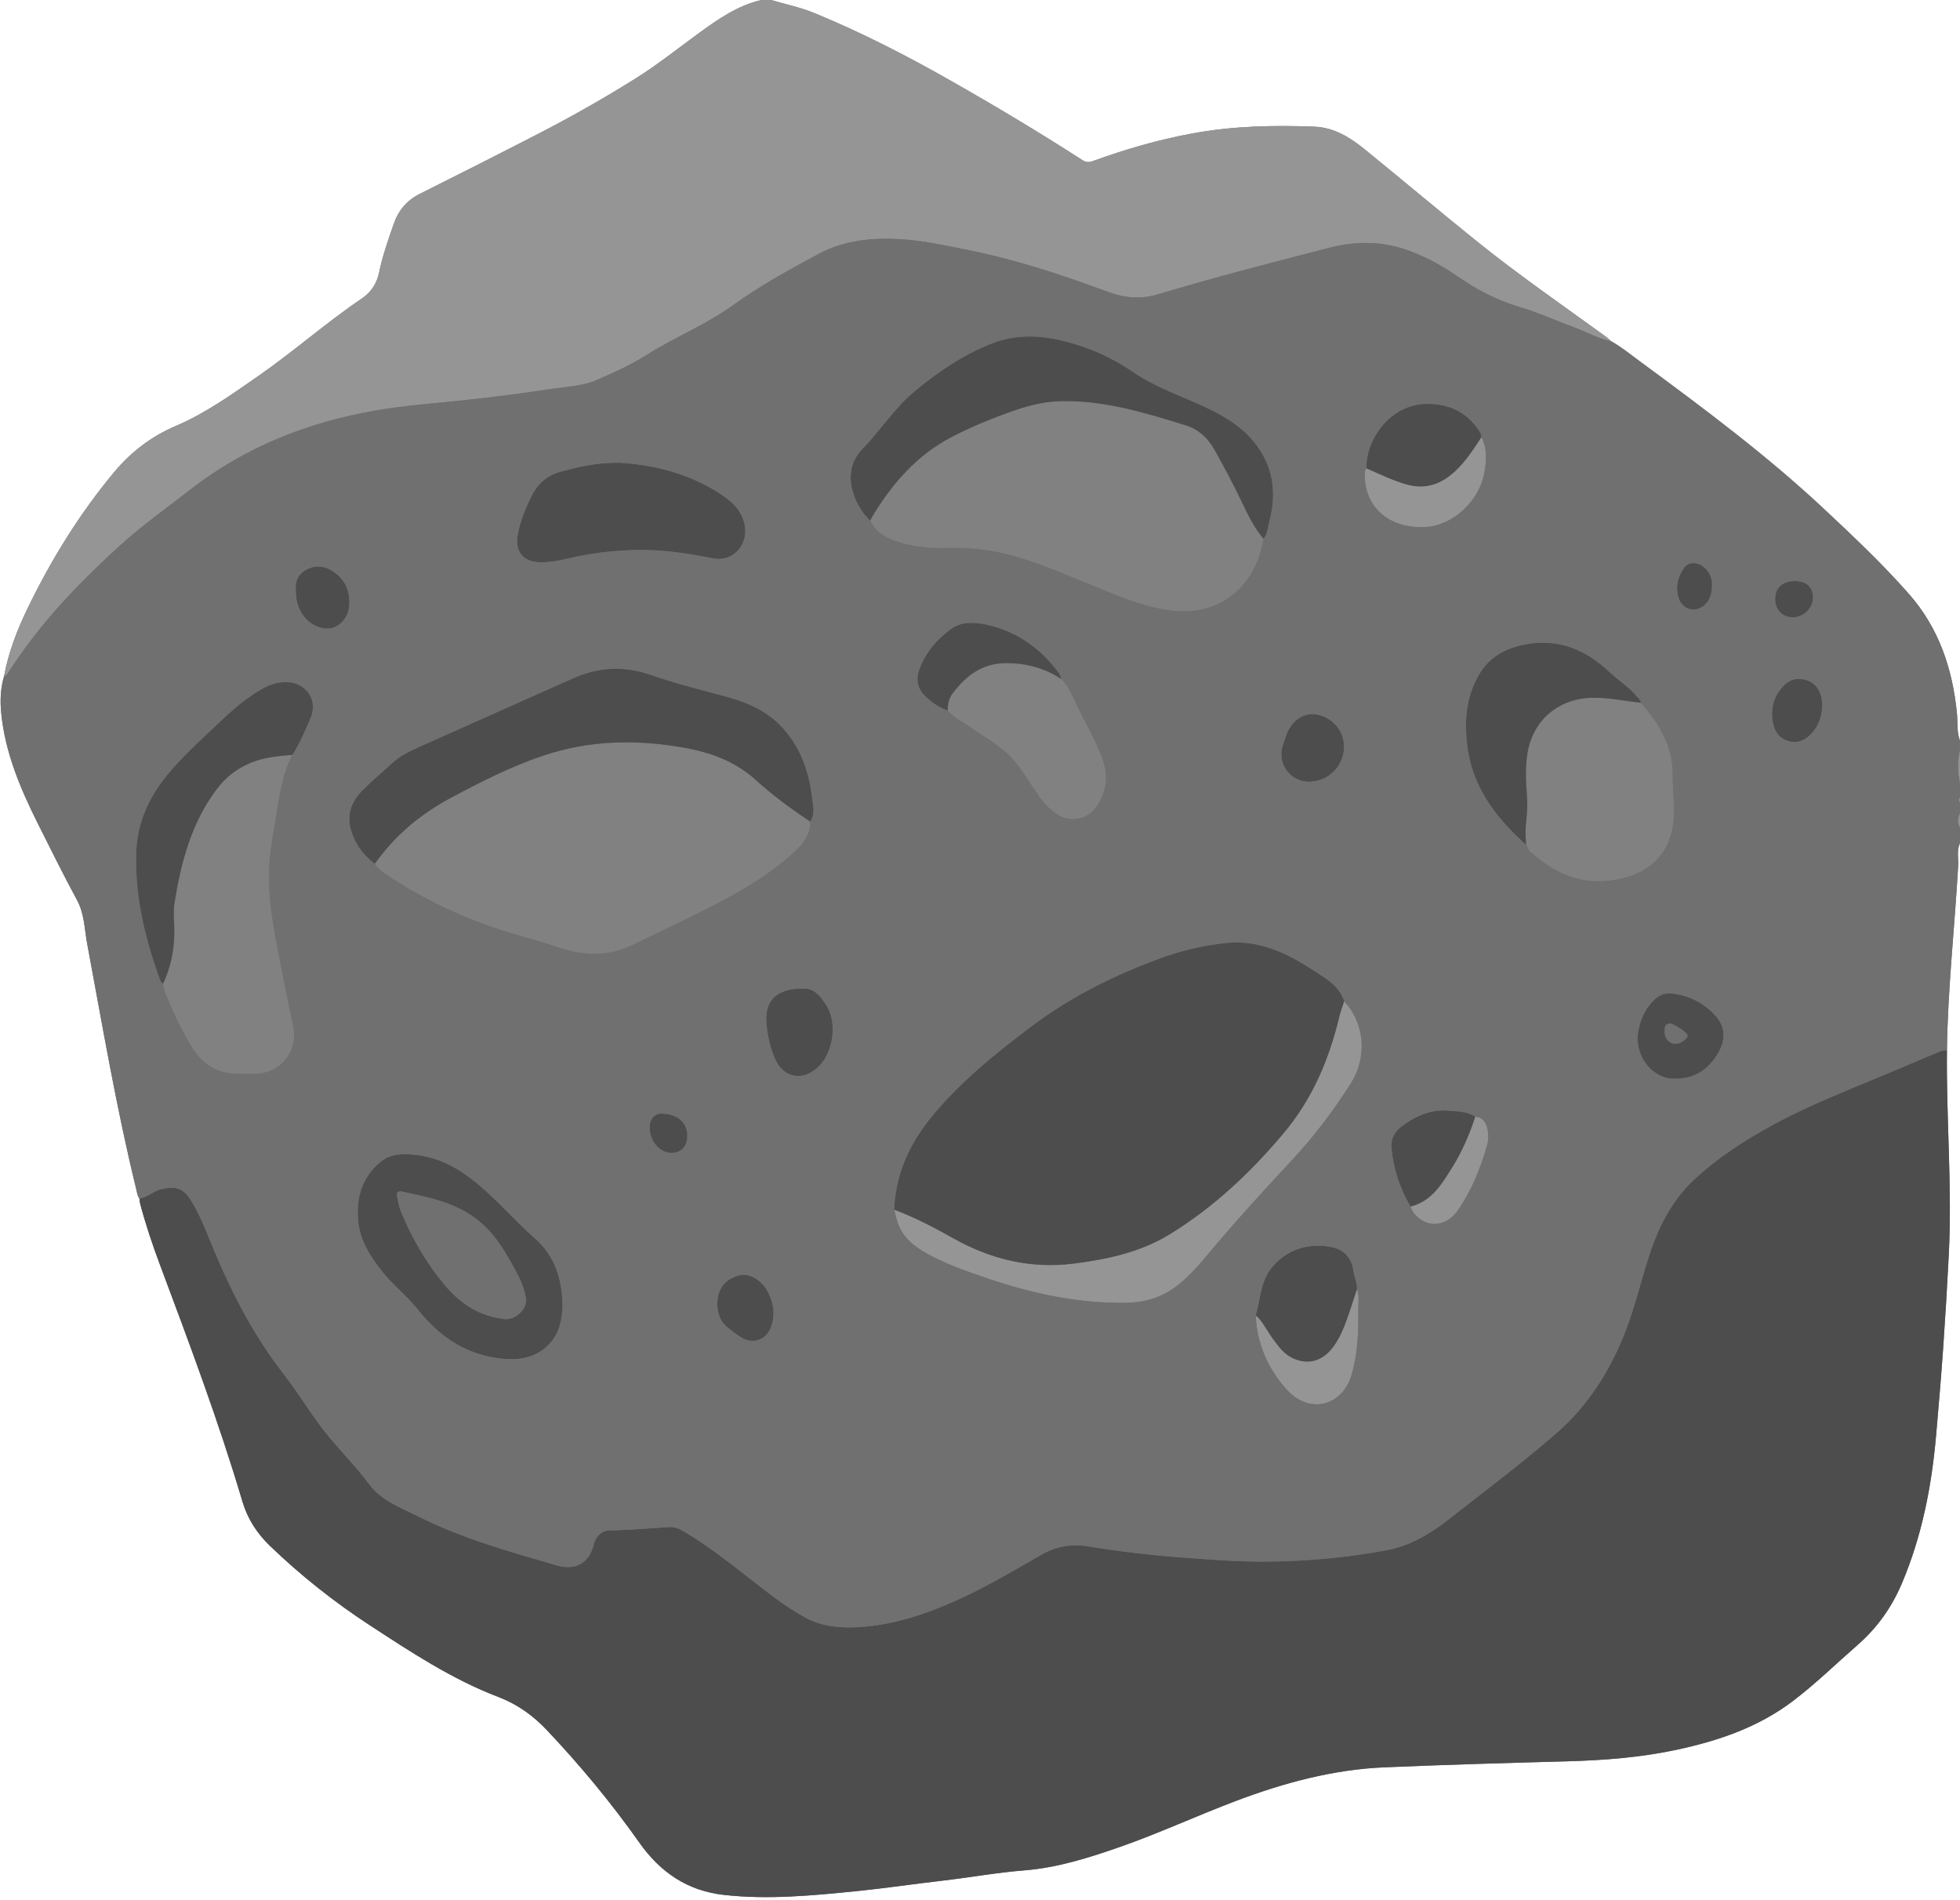 <?xml version="1.0" encoding="UTF-8"?>
<!DOCTYPE svg PUBLIC '-//W3C//DTD SVG 1.0//EN'
          'http://www.w3.org/TR/2001/REC-SVG-20010904/DTD/svg10.dtd'>
<svg height="1543.2" preserveAspectRatio="xMidYMid meet" version="1.0" viewBox="-0.5 0.0 1592.3 1543.2" width="1592.3" xmlns="http://www.w3.org/2000/svg" xmlns:xlink="http://www.w3.org/1999/xlink" zoomAndPan="magnify"
><g id="change1_1"
  ><path d="M1589.29,579.13c-3.63-36.09-14.65-69.04-39.04-96.75c-21.33-24.24-44.77-46.35-68.29-68.39 c-46.96-44.02-98.46-82.37-150.19-120.43c-7.72-5.68-15.13-11.8-23.56-16.47c-1.95-0.37-3.85-0.85-5.73-1.42 c1.87,0.57,3.78,1.06,5.73,1.42c-1.07-1-2.05-2.12-3.22-2.97c-35.93-26.09-72.53-51.27-107.09-79.19 c-30.06-24.29-59.64-49.16-89.62-73.54c-11.88-9.66-24.94-17.83-40.74-18.47c-33.32-1.34-66.6-0.58-99.52,5.51 c-27.5,5.09-54.29,12.81-80.55,22.39c-2.98,1.09-5.39,1.32-8.34-0.57c-35.36-22.76-71.43-44.35-108-65.1 c-35.65-20.23-72.06-38.91-110.02-54.52C649.64,5.89,637.6,3.5,625.84,0c-2.57,0-5.13,0-7.7,0c-19.22,4.4-34.96,15.36-50.53,26.68 c-17.27,12.56-34,25.98-52.07,37.27c-25.32,15.83-51.34,30.61-77.91,44.31c-32.24,16.63-64.64,32.96-97.08,49.22 c-10.56,5.29-17.37,13.43-21.19,24.46c-4.47,12.89-9.06,25.77-11.81,39.14c-1.89,9.18-6.51,16.24-14.01,21.32 c-29.01,19.65-55.27,42.95-84.07,62.94c-21.62,15.01-42.9,30.31-67.21,40.67c-19.9,8.48-36.5,21.22-50.22,37.73 c-28.14,33.85-51.08,71.05-70.22,110.6c-8.46,17.48-15.46,35.55-18.98,54.79c-2.93,9.71-3.35,19.6-2.39,29.64 c3.09,32.2,15.42,61.36,29.64,89.86c10.46,20.96,20.92,41.94,32.03,62.56c6.02,11.17,5.97,23.42,8.18,35.25 c12.44,66.64,23.7,133.51,39.87,199.4c0.65,2.63,0.85,5.46,2.62,7.73c0.2,1.47,0.25,2.97,0.63,4.39 c4.44,16.67,9.92,33.01,15.96,49.15c23.83,63.7,47.74,127.36,67.11,192.62c4.12,13.89,11.79,25.77,22.34,35.91 c25.02,24.06,52.03,45.49,81.11,64.47c33.41,21.81,66.75,43.84,104.2,58.15c15.68,5.99,28.28,15.04,39.62,27 c27.24,28.76,52.43,59.21,75.24,91.52c17,24.08,39.07,39.02,68.39,42.32c36.11,4.07,72.11,0.55,108.02-3.04 c23.12-2.32,46.13-5.77,69.22-8.44c22.4-2.58,44.55-6.64,67.13-8.43c26.7-2.12,52.52-10.27,77.88-19.14 c31.73-11.1,62.25-25.27,93.68-37.16c39.04-14.76,78.99-25.6,120.85-27.39c49.3-2.11,98.64-3.53,147.97-4.87 c30.14-0.82,60.07-3.09,89.61-9.43c33.84-7.26,66.1-18.2,94.1-39.4c18.6-14.08,35.24-30.42,52.78-45.72 c15.67-13.67,27.52-30.26,35.7-49.4c16.57-38.79,24.48-79.6,28.11-121.38c2.03-23.38,4.04-46.76,5.68-70.17 c1.77-25.34,3.29-50.71,4.58-76.08c2.81-55.35-2.15-110.65-1.5-165.99c0.64-50.16,6.31-100.02,9.12-150.05 c0.34-6.01-1.34-12.22,1.41-18.05c0-4.28,0-8.55,0-12.83c0-3.85,0-7.7,0-11.54c0-2.99,0-5.99,0-8.98c0-1.28,0-2.57,0-3.85 c0-3.85,0-7.7,0-11.54c0-8.98,0-17.96,0-26.94c0-2.57,0-5.13,0-7.7C1589.04,594.32,1590.04,586.62,1589.29,579.13z" fill="#707070"
  /></g
  ><g
  ><g id="change2_1"
    ><path d="M657.82,667.41c0.23,11.47-6.95,19.22-14.49,25.99c-17.05,15.32-36.43,27.41-56.68,38.09 c-24.17,12.74-48.92,24.3-73.51,36.17c-19.92,9.61-39.83,8.77-60.26,1.8c-13.31-4.54-26.97-8.07-40.44-12.16 c-33.91-10.3-65.69-25.21-95.44-44.44c-4.8-3.11-9.76-6.19-13.08-11.12c16.27-23.19,37.41-40.68,62.32-53.95 c24.13-12.86,48.41-25.23,74.44-33.98c37.57-12.64,75.61-13.4,114.26-6.54c21.84,3.87,41.86,11.1,58.66,26.36 C627.34,646.11,642.37,657.07,657.82,667.41z M1008.44,407.94c-6.98-14.66-14.59-28.98-22.58-43.1 c-5.26-9.29-12.79-16.16-22.98-19.34c-33.01-10.28-66.1-20.35-101.24-19.69c-12.92,0.24-25.4,3.24-37.51,7.42 c-17.56,6.06-34.79,13.03-51.3,21.6c-28.82,14.95-49.07,38.49-65.37,65.89c-0.43,0.72-0.62,1.58-0.92,2.38 c5.05,10.28,14.46,14.84,24.62,17.77c11.31,3.26,23.01,4.45,34.82,4.24c11.95-0.21,23.86,0.02,35.74,1.89 c27.52,4.34,52.79,15.35,78.31,25.73c22.9,9.32,45.37,19.83,70.35,23.13c40.72,5.38,69.71-20.29,75.61-58.25 C1018.4,428.75,1013.39,418.33,1008.44,407.94z M203.37,619.5c-11.27,4.6-20.35,11.58-27.89,21.61 c-20.75,27.61-28.98,59.58-34.28,92.7c-0.87,5.42-0.49,11.1-0.21,16.64c0.85,16.95-1.86,33.19-9.03,48.62 c0.41,2.08,0.5,4.27,1.27,6.21c6.05,15.31,13.02,30.19,21.48,44.32c7.41,12.37,17.73,20.8,32.52,22.23 c6.56,0.63,13.22,0.5,19.83,0.37c20.49-0.39,34.75-18.1,30.76-38.22c-2.9-14.64-6.2-29.21-8.97-43.87 c-5.03-26.58-11.21-53.05-10.81-80.31c0.21-14.49,2.71-28.84,5.16-43.1c3.14-18.23,5.03-36.86,13.97-53.6 C225.68,614.04,214.18,615.08,203.37,619.5z M1292.66,566.78c-28.18,0.72-49.12,19.39-52.61,47.41 c-1.27,10.24-1.07,20.36-0.17,30.6c0.61,6.98,0.48,14.02-0.4,21.06c-0.85,6.76-0.74,13.62-0.16,20.44 c1.23,1.97,1.88,4.24,3.74,5.88c16.88,14.84,35.71,24.88,58.98,23.55c33.8-1.94,57.76-20.14,57.46-57.44 c-0.08-9.98-1.15-19.95-1.13-29.93c0.03-23.1-11.3-40.97-25.73-57.53C1319.31,569.4,1306.23,566.43,1292.66,566.78z M861.81,551.54 c0,0,0.05,0.09,0.05,0.09c-13.75-9.06-28.71-13.08-45.31-12.97c-19.37,0.12-32.35,10.3-43.17,24.6c-2.98,3.94-4.1,8.88-3.9,13.95 c5.24,6.14,12.59,9.42,19.02,13.92c13.78,9.64,28.92,17.61,38.9,31.86c5.27,7.52,10.47,15.09,15.49,22.78 c4.04,6.18,9.09,11.27,15.11,15.48c10.33,7.21,24.44,4.86,31.83-5.37c9.3-12.88,10.43-26.73,4.7-41.3 c-5.41-13.75-12.68-26.61-19.23-39.81c-3.69-7.43-6.61-15.33-12.13-21.76C862.72,552.49,862.26,552.01,861.81,551.54z" fill="#818181"
    /></g
    ><g id="change3_1"
    ><path d="M625.84,0c11.76,3.5,23.8,5.89,35.27,10.61c37.96,15.62,74.37,34.29,110.02,54.52 c36.57,20.75,72.64,42.34,108,65.1c2.95,1.9,5.36,1.66,8.34,0.57c26.26-9.57,53.05-17.3,80.55-22.39 c32.92-6.09,66.21-6.85,99.52-5.51c15.8,0.64,28.86,8.81,40.74,18.47c29.99,24.37,59.56,49.25,89.62,73.54 c34.56,27.92,71.17,53.1,107.09,79.19c1.17,0.85,2.15,1.98,3.22,2.97c-10.4-1.95-19.52-7.33-29.3-10.96 c-15.22-5.64-30.11-12.34-45.62-16.98c-18.07-5.41-34.23-13.89-49.6-24.58c-11.74-8.16-24.29-15.04-37.74-20.24 c-21.73-8.4-43.77-8.88-66.03-3.15c-46.74,12.02-93.48,24.06-139.7,37.91c-14.78,4.43-27.55,2.86-41.84-2.43 c-36.23-13.39-72.98-25.57-110.96-33.23c-18.58-3.75-37.3-7.98-56.13-9.09c-22.76-1.34-45.47,0.59-66.54,11.85 c-24.14,12.89-48.03,26.08-70.28,42.11c-21.92,15.79-47.22,25.74-69.93,40.21c-12.81,8.16-26.75,14.28-40.66,20.34 c-10.13,4.41-21.16,4.93-31.86,6.49c-26.14,3.81-52.32,7.44-78.6,10.1c-23.11,2.34-46.29,4.11-69.18,8.11 c-55.36,9.67-106.15,29.77-150.88,64.72c-19,14.84-38.72,28.75-56.57,45.04c-16.56,15.11-32.65,30.7-47.69,47.33 c-15.92,17.6-30.45,36.29-43.25,56.3c-0.71,1.12-1.66,1.94-3.01,2.2c3.52-19.23,10.52-37.31,18.98-54.79 c19.14-39.56,42.08-76.75,70.22-110.6c13.72-16.51,30.32-29.25,50.22-37.73c24.31-10.36,45.59-25.66,67.21-40.67 c28.8-20,55.06-43.29,84.07-62.94c7.5-5.08,12.12-12.14,14.01-21.32c2.75-13.36,7.34-26.24,11.81-39.14 c3.82-11.03,10.63-19.16,21.19-24.46c32.43-16.26,64.83-32.59,97.08-49.22c26.57-13.7,52.59-28.48,77.91-44.31 c18.06-11.3,34.8-24.72,52.07-37.27C583.18,15.36,598.92,4.4,618.14,0C620.71,0,623.27,0,625.84,0z M1591.74,609.28 c-2.17,8.98-1.88,17.96,0,26.94C1591.74,627.24,1591.74,618.26,1591.74,609.28z M1591.74,660.59c-1.87,3.85-2.28,7.7,0,11.54 C1591.74,668.29,1591.74,664.44,1591.74,660.59z M1591.74,647.76c-1.19,1.28-1.18,2.57,0,3.85 C1591.74,650.33,1591.74,649.05,1591.74,647.76z M728.92,993.63c4.25,11.8,13.48,19.02,23.94,24.77 c15.42,8.47,31.97,14.27,48.58,19.9c36.84,12.49,74.44,20.67,113.57,19.89c15.12-0.3,28.99-4.59,41.07-14.09 c9.13-7.18,16.84-15.81,24.19-24.64c22.15-26.58,45.47-52.1,69.06-77.38c17.84-19.12,33.42-39.82,47.45-61.9 c14.29-22.49,10.82-49.79-5.25-66.93c-1.26,3.85-2.81,7.63-3.74,11.56c-8.37,35.34-22.01,67.86-45.86,96.1 c-26.84,31.77-56.63,59.83-92.11,81.61c-24,14.73-50.91,20.4-78.36,23.85c-34.93,4.39-67.48-3.67-97.78-20.75 c-15.48-8.73-31.12-16.89-47.78-23.07C726.89,986.24,727.63,990.03,728.92,993.63z M1108.17,387.14 c1.01,27.48,22.43,42.68,50.06,40.89c22.24-1.44,43.18-21.65,47.1-43.65c1.76-9.91,2.74-19.88-2.37-29.3 c-6.3,9.65-12.49,19.31-21.01,27.33c-11.63,10.96-24.44,15.53-40.37,10.89c-11.16-3.25-21.44-8.4-32.02-12.93 C1108.03,382.41,1108.09,384.79,1108.17,387.14z M1045.13,1129c18.56,20.35,45.64,12.99,52.79-13.53 c4.48-16.62,5.38-33.67,5.04-50.78c-0.12-5.91,1.19-11.94-1.05-17.73c-1.32,4.05-2.59,8.11-3.96,12.14 c-4.19,12.31-7.73,24.9-15.82,35.48c-8.66,11.31-20.48,14.31-32.82,8.35c-7.05-3.41-11.28-9.58-15.76-15.58 c-4.71-6.3-7.85-13.75-13.9-19.07C1020.59,1091.68,1029.7,1112.08,1045.13,1129z M1152.89,990.05c9.52,7.17,22.65,4.66,30.24-5.95 c11.67-16.31,18.95-34.7,24.52-53.8c1.26-4.31,1.19-8.97,0.3-13.32c-1.07-5.24-3.8-9.49-9.93-10.04 c-4.69,14.43-10.69,28.31-18.71,41.18c-8.45,13.56-16.67,27.59-33.92,31.89C1146.7,984.25,1149.47,987.48,1152.89,990.05z" fill="#969595"
    /></g
    ><g id="change4_1"
    ><path d="M1581.2,853.06c-0.65,55.34,4.32,110.63,1.5,165.99c-1.29,25.37-2.81,50.73-4.58,76.08 c-1.64,23.41-3.65,46.79-5.68,70.17c-3.64,41.78-11.54,82.59-28.11,121.38c-8.18,19.14-20.02,35.73-35.7,49.4 c-17.54,15.3-34.18,31.64-52.78,45.72c-28,21.2-60.27,32.14-94.1,39.4c-29.54,6.34-59.47,8.61-89.61,9.43 c-49.33,1.34-98.67,2.76-147.97,4.87c-41.85,1.8-81.8,12.63-120.85,27.39c-31.43,11.88-61.94,26.05-93.68,37.16 c-25.36,8.87-51.18,17.03-77.88,19.14c-22.58,1.79-44.73,5.85-67.13,8.43c-23.09,2.66-46.1,6.12-69.22,8.44 c-35.91,3.6-71.91,7.12-108.02,3.04c-29.31-3.3-51.39-18.25-68.39-42.32c-22.81-32.31-48.01-62.76-75.24-91.52 c-11.33-11.97-23.93-21.01-39.62-27c-37.45-14.3-70.79-36.34-104.2-58.15c-29.08-18.98-56.1-40.42-81.11-64.47 c-10.55-10.14-18.22-22.02-22.34-35.91c-19.36-65.26-43.27-128.92-67.11-192.62c-6.04-16.14-11.52-32.48-15.96-49.15 c-0.38-1.42-0.43-2.93-0.63-4.39c6.58-1.19,11.41-6.2,18.03-7.76c11.02-2.59,17.36-1.01,23.55,8.76 c8.51,13.43,13.65,28.47,19.83,43c14.84,34.91,32.21,68.29,55.66,98.4c11.53,14.8,21.17,31.03,32.71,45.9 c11.65,15.01,25.36,28.22,36.72,43.51c10.2,13.74,26.19,19.43,40.89,26.75c35.59,17.73,73.69,28.32,111.64,39.34 c15.28,4.44,26.51-2.05,30.1-17.23c1.49-6.33,6.38-11.02,12.81-11.17c16-0.36,31.94-1.58,47.9-2.7c4.19-0.29,7.81,0.81,11.51,2.98 c26.45,15.53,49.62,35.52,74.01,53.85c8.03,6.04,16.42,11.59,25.22,16.44c13.52,7.47,28.12,8.85,43.35,7.99 c29.13-1.65,56.11-10.93,82.21-22.85c22.72-10.38,44.29-23.11,65.91-35.61c12.33-7.13,24.61-9.47,39.03-7.1 c24.56,4.04,49.33,6.98,74.22,8.86c22.34,1.68,44.68,3.51,67.05,3.47c33.73-0.05,67.31-3.03,100.49-9.16 c18.85-3.48,35.23-12.99,50.15-24.68c29.55-23.15,59.64-45.72,87.97-70.31c25.48-22.12,43.47-50.33,55.86-81.82 c8.45-21.49,13.36-44.14,20.8-65.96c7.53-22.09,18.25-42.45,35.61-58.54c19.23-17.81,41.12-31.97,64.07-44.42 c34.44-18.67,71.25-32.1,107.13-47.58c9.02-3.89,18.13-7.57,27.17-11.42C1576.6,853.57,1578.77,852.78,1581.2,853.06z M773.67,1005.61c30.3,17.08,62.85,25.15,97.78,20.75c27.45-3.45,54.36-9.12,78.36-23.85c35.48-21.78,65.28-49.84,92.11-81.61 c23.85-28.23,37.49-60.76,45.86-96.1c0.93-3.93,2.48-7.71,3.74-11.56c-2.88-9.06-9.52-14.94-17.1-19.95 c-5.52-3.65-11.07-7.27-16.75-10.67c-19.09-11.4-39.37-19.04-62.01-16.71c-17.88,1.84-35.48,5.88-52.34,12 c-37.5,13.61-72.99,31.12-105.13,55.18c-29.31,21.94-57.74,44.88-81.19,73.11c-18.22,21.94-29.98,47.12-31.11,76.33 C742.55,988.72,758.19,996.88,773.67,1005.61z M659.12,646.83c-2.66-21.45-9.86-40.98-25.03-56.98 c-13.37-14.1-30.87-20.5-48.9-25.22c-19.37-5.07-38.66-10.08-57.63-16.65c-19.65-6.8-39.9-6.51-59.49,1.75 c-7.28,3.07-14.49,6.31-21.7,9.52c-34.91,15.55-69.82,31.08-104.7,46.71c-8.37,3.75-16.77,7.51-23.65,13.89 c-7.95,7.37-16.33,14.3-23.95,21.98c-12.2,12.29-13.85,25.43-6.09,40.98c3.8,7.62,9.29,13.75,15.95,18.93 c16.27-23.19,37.41-40.68,62.32-53.95c24.13-12.86,48.41-25.23,74.44-33.98c37.57-12.64,75.61-13.4,114.26-6.54 c21.84,3.87,41.86,11.1,58.66,26.36c13.75,12.49,28.78,23.44,44.22,33.79C662.02,660.8,659.97,653.69,659.12,646.83z M1030.52,424.46c6.52-23.91,3.62-46.13-12.47-65.76c-10.41-12.7-24.18-20.83-38.75-27.71c-19.86-9.37-40.92-16.25-59.24-28.82 c-13.28-9.12-27.55-16.27-42.89-21.29c-23.84-7.79-47.76-11.35-72.02-1.85c-23.33,9.13-43.81,23.09-62.83,38.96 c-16.25,13.57-27.74,31.81-42.43,46.94c-17.74,18.27-7.05,45.12,6.65,58.17c0.3-0.8,0.49-1.66,0.92-2.38 c16.31-27.4,36.55-50.94,65.37-65.89c16.51-8.57,33.74-15.54,51.3-21.6c12.11-4.18,24.59-7.18,37.51-7.42 c35.14-0.67,68.23,9.41,101.24,19.69c10.19,3.17,17.72,10.05,22.98,19.34c8,14.12,15.6,28.44,22.58,43.1 c4.95,10.39,9.96,20.81,17.55,29.67C1029.34,433.87,1029.3,428.92,1030.52,424.46z M434.18,1005.96 c-16.34-14.37-30.46-31.02-47.27-44.89c-14.79-12.2-31.01-21.24-50.43-23.14c-9.63-0.94-19.36-1.06-27.52,5.54 c-15.56,12.6-20.33,29.78-18.46,48.62c1.61,16.17,10.45,29.53,20.53,41.99c8.49,10.5,19.34,18.81,27.68,29.33 c18.55,23.4,41.67,38.49,71.91,40.46c12.5,0.82,24.47-1.69,34.18-11.2c9.39-9.2,11.17-20.68,11.73-31.03 C456.33,1038.89,450.28,1020.13,434.18,1005.96z M409.34,1071.42c-19.48-2.25-34.83-11.69-47.43-26.41 c-15.56-18.19-27.39-38.55-36.54-60.58c-1.66-4-2.32-8.2-3.19-12.37c-0.65-3.09,0.09-5,4.02-4.16 c22.57,4.83,45.27,9.19,63.64,24.86c13.14,11.22,21.29,25.96,29.33,40.79c3.88,7.16,6.98,14.63,7.75,22.87 C426.66,1064.52,417.41,1072.35,409.34,1071.42z M455.47,382.97c-10.85,2.83-18.91,9.49-23.99,19.67 c-5.08,10.16-9.4,20.53-11.43,31.81c-2.4,13.29,4.26,21.72,17.61,22.23c10.42,0.4,20.3-2.49,30.29-4.58 c18.45-3.85,37.1-5.57,55.88-5.35c18.58,0.22,36.82,3.25,55.09,6.8c16.42,3.19,29-11.52,25.46-27.81 c-2.54-11.69-10.8-18.8-19.94-24.76c-26.13-17.04-55.48-23.56-81.47-25.12C483.55,375.61,469.48,379.32,455.47,382.97z M251.84,583.26c6.27-14.46-3.29-28.64-19.03-29.22c-10.93-0.4-19.73,4.54-28.28,10.39c-9.53,6.51-18.26,14.04-26.56,22 c-15.23,14.61-31.21,28.56-44.35,45.16c-14.5,18.33-23.11,38.85-23.57,62.85c-0.68,34.96,7.38,68.04,19.09,100.54 c0.59,1.63,1.17,3.22,2.82,4.1c7.17-15.43,9.89-31.67,9.03-48.62c-0.28-5.54-0.66-11.22,0.21-16.64 c5.31-33.12,13.53-65.1,34.28-92.7c7.53-10.02,16.62-17,27.89-21.61c10.81-4.41,22.31-5.46,33.8-6.4 C243.16,603.7,247.44,593.42,251.84,583.26z M1328.33,564.62c-6.01-7.03-13.97-11.86-20.59-18.17 c-19.52-18.59-41.89-28.28-69.23-23.03c-15.94,3.06-29.29,10.21-37.68,24.85c-10.09,17.6-11.74,36.48-9.51,56.27 c3.88,34.48,23.36,59.58,48,81.75c-0.58-6.82-0.69-13.67,0.16-20.44c0.88-7.04,1.02-14.08,0.4-21.06 c-0.9-10.23-1.1-20.36,0.17-30.6c3.49-28.03,24.43-46.69,52.61-47.41c13.58-0.35,26.66,2.62,39.97,4.04 C1332.2,568.05,1329.98,566.55,1328.33,564.62z M1033.54,1087.35c4.49,6,8.72,12.17,15.76,15.58c12.34,5.97,24.16,2.96,32.82-8.35 c8.1-10.58,11.63-23.17,15.82-35.48c1.37-4.03,2.64-8.1,3.96-12.14c0.3-4.81-2.07-9.11-2.66-13.75 c-1.38-10.85-7.25-18.2-18.12-20.33c-18.22-3.57-36.85,1.76-49.07,17.53c-8.76,11.31-8.59,25.15-12.41,37.86 C1025.69,1073.6,1028.83,1081.04,1033.54,1087.35z M1141.58,393.3c15.93,4.64,28.74,0.08,40.37-10.89 c8.52-8.03,14.71-17.68,21.01-27.33c0.17-2.3-1-4.09-2.22-5.85c-9.93-14.34-23.17-20.98-41.05-21.2 c-30.65-0.39-50.54,28.75-50.13,52.35C1120.14,384.91,1130.42,390.05,1141.58,393.3z M859.95,546.96 c-15.03-20.58-34.76-34.48-59.76-39.76c-9.3-1.96-19.68-2.41-27.9,3.51c-11.71,8.44-21.01,19.35-26.02,33.22 c-2.74,7.59-1.54,15.06,4.17,20.81c5.36,5.42,11.61,9.95,19.04,12.45c-0.2-5.07,0.91-10,3.9-13.95 c10.82-14.3,23.79-24.48,43.17-24.6c16.6-0.11,31.56,3.91,45.31,12.97C861.24,550.06,860.91,548.28,859.95,546.96z M1390.57,862.16 c10.81-13.21,12.31-26.03,3.04-36.6c-9.41-10.72-21.72-17.12-36.15-18.69c-5.69-0.62-10.42,1.62-14.43,5.59 c-7.12,7.03-10.97,15.7-12.65,25.39c-3.42,19.67,11.44,38.19,28.6,38.32C1373.23,876.5,1382.98,871.44,1390.57,862.16z M1355.88,831.43c3.17-0.22,14.34,7.19,14.59,9.55c0.28,2.67-5.75,6.89-9.76,6.82c-5.2-0.09-8.79-4.01-8.87-10.03 C1352.08,835.21,1351.46,831.74,1355.88,831.43z M1179.3,948.13c8.02-12.87,14.02-26.75,18.71-41.18 c-6.84-4.38-14.95-4.27-22.39-4.87c-13.86-1.11-26.31,4.47-37.34,12.72c-5.77,4.31-9.05,10.17-8.37,17.69 c1.52,17.02,6.9,32.79,15.46,47.53C1162.63,975.72,1170.85,961.69,1179.3,948.13z M647.73,803.01c-18,1.19-26.76,10.24-25.62,27.25 c0.67,10.02,2.93,19.92,6.74,29.18c6.81,16.55,23.4,19.36,36.02,6.58c11.87-12.03,15.03-35.86,5.69-49.95 c-4.45-6.72-9.54-14.08-20-13.06C649.86,803,648.79,802.94,647.73,803.01z M1091.37,608.37c0.93-13.5-8.43-25.41-22.02-28 c-11.24-2.15-21.82,5.68-25.66,18.93c-0.65,2.25-1.53,4.44-2.22,6.68c-4.48,14.52,6.28,29.04,21.45,28.99 C1077.96,634.9,1090.33,623.34,1091.37,608.37z M589.32,1077.14c4.02,3.47,8.31,6.74,12.85,9.47c9.41,5.64,20.17,1.41,23.83-8.96 c3.5-9.91,1.99-19.31-2.71-28.41c-4.99-9.67-15.05-15.44-23.26-13.36c-11.51,2.91-17.87,11.24-17.81,23.32 C582.26,1066.38,584.62,1073.09,589.32,1077.14z M246.81,501.17c5.43,6.96,15.47,10.92,22.62,8.91 c7.15-2.01,13.01-9.19,13.76-17.63c1.13-12.61-3.6-22.64-14.52-29.22c-6.67-4.02-13.88-4.18-20.73-0.31 c-6.46,3.64-8.72,9.62-8.18,16.48C239.82,488.65,241.84,494.8,246.81,501.17z M1448.85,556.61c-8.53,8.52-11.22,19.09-8.97,30.61 c1.4,7.19,5.32,13.07,13.25,14.94c7.52,1.78,13.36-1.17,18.28-6.55c6.43-7.04,8.78-15.78,8.39-24.84 c-0.5-11.78-8.25-19.3-18.72-19.28C1456.51,551.2,1452.27,553.19,1448.85,556.61z M1388.93,467.4c-4.24-9.82-16.15-13.5-21.31-6.24 c-5.25,7.39-7.24,16.06-4.3,24.96c3.2,9.7,14.54,11.98,21.67,4.7c4.17-4.25,5.4-9.55,5.37-16.37 C1390.57,472.7,1390.05,469.98,1388.93,467.4z M536.5,904.47c-5.01,0-9.01,4.47-9.23,10.32c-0.43,11.39,7.61,21.43,17.31,21.61 c8.25,0.16,13.24-4.94,13.34-13.63C558.04,911.69,549.6,904.48,536.5,904.47z M1455.64,501.44c8.94,0.08,16.65-7.2,16.76-15.83 c0.11-8.75-5.09-13.61-14.61-13.66c-10.15-0.05-16.12,5.34-16.18,14.62C1441.54,495.05,1447.51,501.37,1455.64,501.44z M861.81,551.54c0.45,0.48,0.91,0.96,1.36,1.44C862.72,552.49,862.26,552.01,861.81,551.54z" fill="#4E4D4D"
    /></g
    ><g id="change1_2"
    ><path d="M1591.74,601.59c0,2.57,0,5.13,0,7.7c-2.17,8.98-1.88,17.96,0,26.94c0,3.85,0,7.7,0,11.54 c-1.19,1.28-1.18,2.57,0,3.85c0,2.99,0,5.99,0,8.98c-1.87,3.85-2.28,7.7,0,11.54c0,4.28,0,8.55,0,12.83 c-2.75,5.83-1.07,12.04-1.41,18.05c-2.81,50.03-8.49,99.89-9.12,150.05c-2.43-0.28-4.6,0.51-6.8,1.44 c-9.04,3.85-18.15,7.52-27.17,11.42c-35.88,15.49-72.69,28.91-107.13,47.58c-22.95,12.44-44.84,26.6-64.07,44.42 c-17.36,16.08-28.08,36.45-35.61,58.54c-7.44,21.82-12.35,44.47-20.8,65.96c-12.39,31.5-30.38,59.71-55.86,81.82 c-28.33,24.59-58.42,47.16-87.97,70.31c-14.92,11.69-31.3,21.2-50.15,24.68c-33.18,6.13-66.76,9.1-100.49,9.16 c-22.38,0.04-44.72-1.78-67.05-3.47c-24.89-1.88-49.66-4.82-74.22-8.86c-14.42-2.37-26.71-0.03-39.03,7.1 c-21.62,12.51-43.19,25.23-65.91,35.61c-26.1,11.92-53.08,21.21-82.21,22.85c-15.24,0.86-29.83-0.52-43.35-7.99 c-8.79-4.86-17.18-10.4-25.22-16.44c-24.39-18.34-47.57-38.32-74.01-53.85c-3.69-2.17-7.32-3.28-11.51-2.98 c-15.95,1.12-31.9,2.35-47.9,2.7c-6.42,0.14-11.31,4.84-12.81,11.17c-3.58,15.18-14.81,21.67-30.1,17.23 c-37.95-11.02-76.05-21.61-111.64-39.34c-14.7-7.32-30.69-13.01-40.89-26.75c-11.35-15.29-25.07-28.5-36.72-43.51 c-11.54-14.87-21.18-31.1-32.71-45.9c-23.46-30.11-40.83-63.5-55.66-98.4c-6.18-14.53-11.32-29.58-19.83-43 c-6.19-9.77-12.53-11.35-23.55-8.76c-6.62,1.56-11.45,6.57-18.03,7.76c-1.78-2.27-1.98-5.1-2.62-7.73 c-16.16-65.89-27.43-132.76-39.87-199.4c-2.21-11.83-2.16-24.07-8.18-35.25c-11.11-20.62-21.57-41.6-32.03-62.56 c-14.22-28.5-26.55-57.66-29.64-89.86c-0.96-10.04-0.54-19.93,2.39-29.64c1.35-0.26,2.3-1.08,3.01-2.2 c12.79-20.01,27.33-38.7,43.25-56.3C64.15,474,80.25,458.41,96.8,443.3c17.85-16.29,37.57-30.19,56.57-45.04 c44.74-34.95,95.52-55.06,150.88-64.72c22.89-4,46.07-5.76,69.18-8.11c26.27-2.67,52.46-6.29,78.6-10.1 c10.7-1.56,21.74-2.07,31.86-6.49c13.91-6.06,27.85-12.18,40.66-20.34c22.71-14.47,48.01-24.42,69.93-40.21 c22.25-16.03,46.14-29.21,70.28-42.11c21.07-11.25,43.79-13.18,66.54-11.85c18.83,1.11,37.55,5.34,56.13,9.09 c37.98,7.67,74.73,19.84,110.96,33.23c14.3,5.28,27.06,6.86,41.84,2.43c46.22-13.86,92.96-25.9,139.7-37.91 c22.26-5.72,44.3-5.25,66.03,3.15c13.46,5.2,26.01,12.08,37.74,20.24c15.37,10.69,31.52,19.17,49.6,24.58 c15.51,4.64,30.4,11.34,45.62,16.98c9.78,3.63,18.9,9.01,29.3,10.96c8.42,4.67,15.84,10.79,23.56,16.47 c51.73,38.06,103.23,76.41,150.19,120.43c23.52,22.05,46.96,44.16,68.29,68.39c24.39,27.71,35.41,60.66,39.04,96.75 C1590.04,586.62,1589.04,594.32,1591.74,601.59z M1145.38,980.02c1.32,4.23,4.09,7.46,7.5,10.03c9.52,7.17,22.65,4.66,30.24-5.95 c11.67-16.31,18.95-34.7,24.52-53.8c1.26-4.31,1.19-8.97,0.3-13.32c-1.07-5.24-3.8-9.49-9.93-10.04 c-6.84-4.38-14.96-4.27-22.39-4.87c-13.86-1.11-26.31,4.47-37.34,12.72c-5.77,4.31-9.05,10.17-8.37,17.69 C1131.44,949.51,1136.82,965.29,1145.38,980.02z M861.81,551.54l0.05,0.09c-0.62-1.56-0.95-3.34-1.91-4.66 c-15.03-20.58-34.76-34.48-59.76-39.76c-9.3-1.96-19.68-2.41-27.9,3.51c-11.71,8.44-21.01,19.35-26.02,33.22 c-2.74,7.59-1.54,15.06,4.17,20.81c5.36,5.42,11.61,9.95,19.04,12.45c5.24,6.14,12.59,9.42,19.02,13.92 c13.78,9.64,28.92,17.61,38.9,31.86c5.27,7.52,10.47,15.09,15.49,22.78c4.04,6.18,9.09,11.27,15.11,15.48 c10.33,7.21,24.44,4.86,31.83-5.37c9.3-12.88,10.43-26.73,4.7-41.3c-5.41-13.75-12.68-26.61-19.23-39.81 c-3.69-7.43-6.61-15.33-12.13-21.76C862.72,552.49,862.26,552.01,861.81,551.54z M1202.96,355.08c0.17-2.29-1-4.09-2.22-5.85 c-9.93-14.34-23.17-20.98-41.05-21.2c-30.65-0.39-50.54,28.75-50.13,52.35c-1.54,2.03-1.47,4.42-1.39,6.76 c1.01,27.48,22.43,42.68,50.06,40.89c22.24-1.44,43.18-21.65,47.1-43.65C1207.09,374.47,1208.07,364.5,1202.96,355.08z M1019.64,1068.27c0.96,23.41,10.06,43.81,25.49,60.73c18.56,20.35,45.64,12.99,52.79-13.53c4.48-16.62,5.38-33.67,5.04-50.78 c-0.12-5.91,1.19-11.94-1.05-17.73c0.3-4.81-2.07-9.11-2.66-13.75c-1.38-10.85-7.25-18.2-18.12-20.33 c-18.22-3.57-36.85,1.76-49.07,17.53C1023.29,1041.72,1023.46,1055.56,1019.64,1068.27z M1239.31,686.29 c1.23,1.97,1.87,4.24,3.74,5.88c16.88,14.84,35.71,24.88,58.98,23.55c33.8-1.94,57.76-20.14,57.46-57.44 c-0.08-9.98-1.15-19.95-1.13-29.93c0.03-23.1-11.3-40.97-25.73-57.53c-0.42-2.77-2.65-4.27-4.29-6.2 c-6.01-7.03-13.97-11.86-20.59-18.17c-19.52-18.59-41.89-28.28-69.23-23.03c-15.94,3.06-29.29,10.21-37.68,24.85 c-10.09,17.6-11.74,36.48-9.51,56.27C1195.19,639.02,1214.67,664.12,1239.31,686.29z M237.17,613.1 c5.99-9.4,10.27-19.68,14.67-29.84c6.27-14.46-3.29-28.64-19.03-29.22c-10.93-0.4-19.73,4.54-28.28,10.39 c-9.53,6.51-18.26,14.04-26.56,22c-15.23,14.61-31.21,28.56-44.35,45.16c-14.5,18.33-23.11,38.85-23.57,62.85 c-0.68,34.96,7.38,68.04,19.09,100.54c0.59,1.63,1.17,3.22,2.82,4.1c0.41,2.08,0.5,4.27,1.27,6.21 c6.05,15.31,13.02,30.19,21.48,44.32c7.41,12.37,17.73,20.8,32.52,22.23c6.56,0.63,13.22,0.5,19.83,0.37 c20.49-0.39,34.75-18.1,30.76-38.22c-2.9-14.64-6.2-29.21-8.97-43.87c-5.03-26.58-11.21-53.05-10.81-80.31 c0.21-14.49,2.71-28.84,5.16-43.1C226.34,648.47,228.23,629.84,237.17,613.1z M706.53,423.1c5.05,10.29,14.46,14.84,24.62,17.77 c11.31,3.26,23.01,4.45,34.82,4.24c11.95-0.21,23.86,0.02,35.74,1.89c27.52,4.34,52.79,15.35,78.31,25.73 c22.9,9.32,45.37,19.83,70.35,23.13c40.72,5.38,69.71-20.29,75.61-58.25c3.35-3.74,3.32-8.69,4.53-13.15 c6.52-23.91,3.62-46.13-12.47-65.76c-10.41-12.7-24.18-20.83-38.75-27.71c-19.86-9.37-40.92-16.25-59.24-28.82 c-13.28-9.12-27.55-16.27-42.89-21.29c-23.84-7.79-47.76-11.35-72.02-1.85c-23.33,9.13-43.81,23.09-62.83,38.96 c-16.25,13.57-27.74,31.81-42.43,46.94C682.15,383.2,692.84,410.06,706.53,423.1z M657.82,667.41c4.2-6.62,2.15-13.72,1.3-20.59 c-2.66-21.45-9.86-40.98-25.03-56.98c-13.37-14.1-30.87-20.5-48.9-25.22c-19.37-5.07-38.66-10.08-57.63-16.65 c-19.65-6.8-39.9-6.51-59.49,1.75c-7.28,3.07-14.49,6.31-21.7,9.52c-34.91,15.55-69.82,31.08-104.7,46.71 c-8.37,3.75-16.77,7.51-23.65,13.89c-7.95,7.37-16.33,14.3-23.95,21.98c-12.2,12.29-13.85,25.43-6.09,40.98 c3.8,7.62,9.29,13.75,15.95,18.93c3.32,4.93,8.27,8.02,13.08,11.12c29.74,19.23,61.53,34.14,95.44,44.44 c13.47,4.09,27.13,7.61,40.44,12.16c20.43,6.97,40.35,7.81,60.26-1.8c24.6-11.87,49.35-23.43,73.51-36.17 c20.26-10.68,39.63-22.77,56.68-38.09C650.87,686.63,658.05,678.88,657.82,667.41z M1091.52,813.25 c-2.88-9.06-9.52-14.94-17.1-19.95c-5.52-3.65-11.07-7.27-16.75-10.67c-19.09-11.4-39.37-19.04-62.01-16.71 c-17.88,1.84-35.48,5.88-52.34,12c-37.5,13.61-72.99,31.12-105.13,55.18c-29.31,21.94-57.74,44.88-81.19,73.11 c-18.22,21.94-29.98,47.12-31.11,76.33c0.99,3.7,1.74,7.49,3.03,11.09c4.25,11.8,13.48,19.02,23.94,24.77 c15.42,8.47,31.97,14.27,48.58,19.9c36.84,12.49,74.44,20.67,113.57,19.89c15.12-0.3,28.99-4.59,41.07-14.09 c9.13-7.18,16.84-15.81,24.19-24.64c22.15-26.58,45.47-52.1,69.06-77.38c17.84-19.12,33.42-39.82,47.45-61.9 C1111.07,857.69,1107.59,830.39,1091.52,813.25z M456.53,1061.65c-0.2-22.76-6.26-41.52-22.35-55.69 c-16.34-14.37-30.46-31.02-47.27-44.89c-14.79-12.2-31.01-21.24-50.43-23.14c-9.63-0.94-19.36-1.06-27.52,5.54 c-15.56,12.6-20.33,29.78-18.46,48.62c1.61,16.17,10.45,29.53,20.53,41.99c8.49,10.5,19.34,18.81,27.68,29.33 c18.55,23.4,41.67,38.49,71.91,40.46c12.5,0.82,24.47-1.69,34.18-11.2C454.2,1083.48,455.97,1072,456.53,1061.65z M502.97,375.87 c-19.42-0.25-33.49,3.45-47.5,7.11c-10.85,2.83-18.91,9.49-23.99,19.67c-5.08,10.16-9.4,20.53-11.43,31.81 c-2.4,13.29,4.26,21.72,17.61,22.23c10.42,0.4,20.3-2.49,30.29-4.58c18.45-3.85,37.1-5.57,55.88-5.35 c18.58,0.22,36.82,3.25,55.09,6.8c16.42,3.19,29-11.52,25.46-27.81c-2.54-11.69-10.8-18.8-19.94-24.76 C558.31,383.94,528.96,377.43,502.97,375.87z M1358.96,876.16c14.26,0.34,24.02-4.72,31.61-14c10.81-13.21,12.31-26.03,3.04-36.6 c-9.41-10.72-21.72-17.12-36.15-18.69c-5.69-0.62-10.42,1.62-14.43,5.59c-7.12,7.03-10.97,15.7-12.65,25.39 C1326.95,857.51,1341.81,876.03,1358.96,876.16z M650.55,803c-0.69,0-1.76-0.06-2.82,0.01c-18,1.19-26.76,10.24-25.62,27.25 c0.67,10.02,2.93,19.92,6.74,29.18c6.81,16.55,23.4,19.36,36.02,6.58c11.87-12.03,15.03-35.86,5.69-49.95 C666.1,809.34,661.01,801.97,650.55,803z M1062.92,634.95c15.04-0.05,27.41-11.61,28.45-26.59c0.93-13.5-8.43-25.41-22.02-28 c-11.24-2.15-21.82,5.68-25.66,18.93c-0.65,2.25-1.53,4.44-2.22,6.68C1036.99,620.48,1047.74,635.01,1062.92,634.95z M582.23,1059.2c0.03,7.18,2.4,13.9,7.09,17.94c4.02,3.47,8.31,6.74,12.85,9.47c9.41,5.64,20.17,1.41,23.83-8.96 c3.5-9.91,1.99-19.31-2.71-28.41c-4.99-9.67-15.05-15.44-23.26-13.36C588.53,1038.79,582.17,1047.12,582.23,1059.2z M239.76,479.41 c0.06,9.25,2.09,15.39,7.06,21.76c5.43,6.96,15.47,10.92,22.62,8.91c7.15-2.01,13.01-9.19,13.76-17.63 c1.13-12.61-3.6-22.64-14.52-29.22c-6.67-4.02-13.88-4.18-20.73-0.31C241.48,466.56,239.22,472.54,239.76,479.41z M1461.07,551.5 c-4.56-0.29-8.8,1.69-12.23,5.12c-8.53,8.52-11.22,19.09-8.97,30.61c1.4,7.19,5.32,13.07,13.25,14.94 c7.52,1.78,13.36-1.17,18.28-6.55c6.43-7.04,8.78-15.78,8.39-24.84C1479.3,558.99,1471.55,551.48,1461.07,551.5z M1390.36,474.45 c0.2-1.74-0.31-4.47-1.43-7.05c-4.24-9.82-16.15-13.5-21.31-6.24c-5.25,7.39-7.24,16.06-4.3,24.96c3.2,9.7,14.54,11.98,21.67,4.7 C1389.16,486.57,1390.39,481.27,1390.36,474.45z M557.91,922.77c0.12-11.08-8.31-18.3-21.42-18.31c-5.01,0-9.01,4.47-9.23,10.32 c-0.43,11.39,7.61,21.43,17.31,21.61C552.82,936.56,557.82,931.46,557.91,922.77z M1441.59,486.58 c-0.06,8.47,5.92,14.79,14.04,14.87c8.94,0.08,16.65-7.2,16.76-15.83c0.11-8.75-5.09-13.61-14.61-13.66 C1447.63,471.9,1441.66,477.3,1441.59,486.58z M419.15,1033.55c-8.04-14.83-16.19-29.57-29.33-40.79 c-18.37-15.67-41.06-20.04-63.64-24.86c-3.92-0.84-4.66,1.07-4.02,4.16c0.87,4.16,1.53,8.37,3.19,12.37 c9.16,22.03,20.98,42.39,36.54,60.58c12.6,14.73,27.95,24.17,47.43,26.41c8.08,0.93,17.32-6.9,17.56-15 C426.13,1048.18,423.04,1040.71,419.15,1033.55z M1360.71,847.81c4.01,0.07,10.04-4.15,9.76-6.82c-0.25-2.36-11.42-9.77-14.59-9.55 c-4.42,0.3-3.8,3.78-4.04,6.35C1351.92,843.79,1355.51,847.72,1360.71,847.81z" fill="#707070"
    /></g
  ></g
></svg
>
